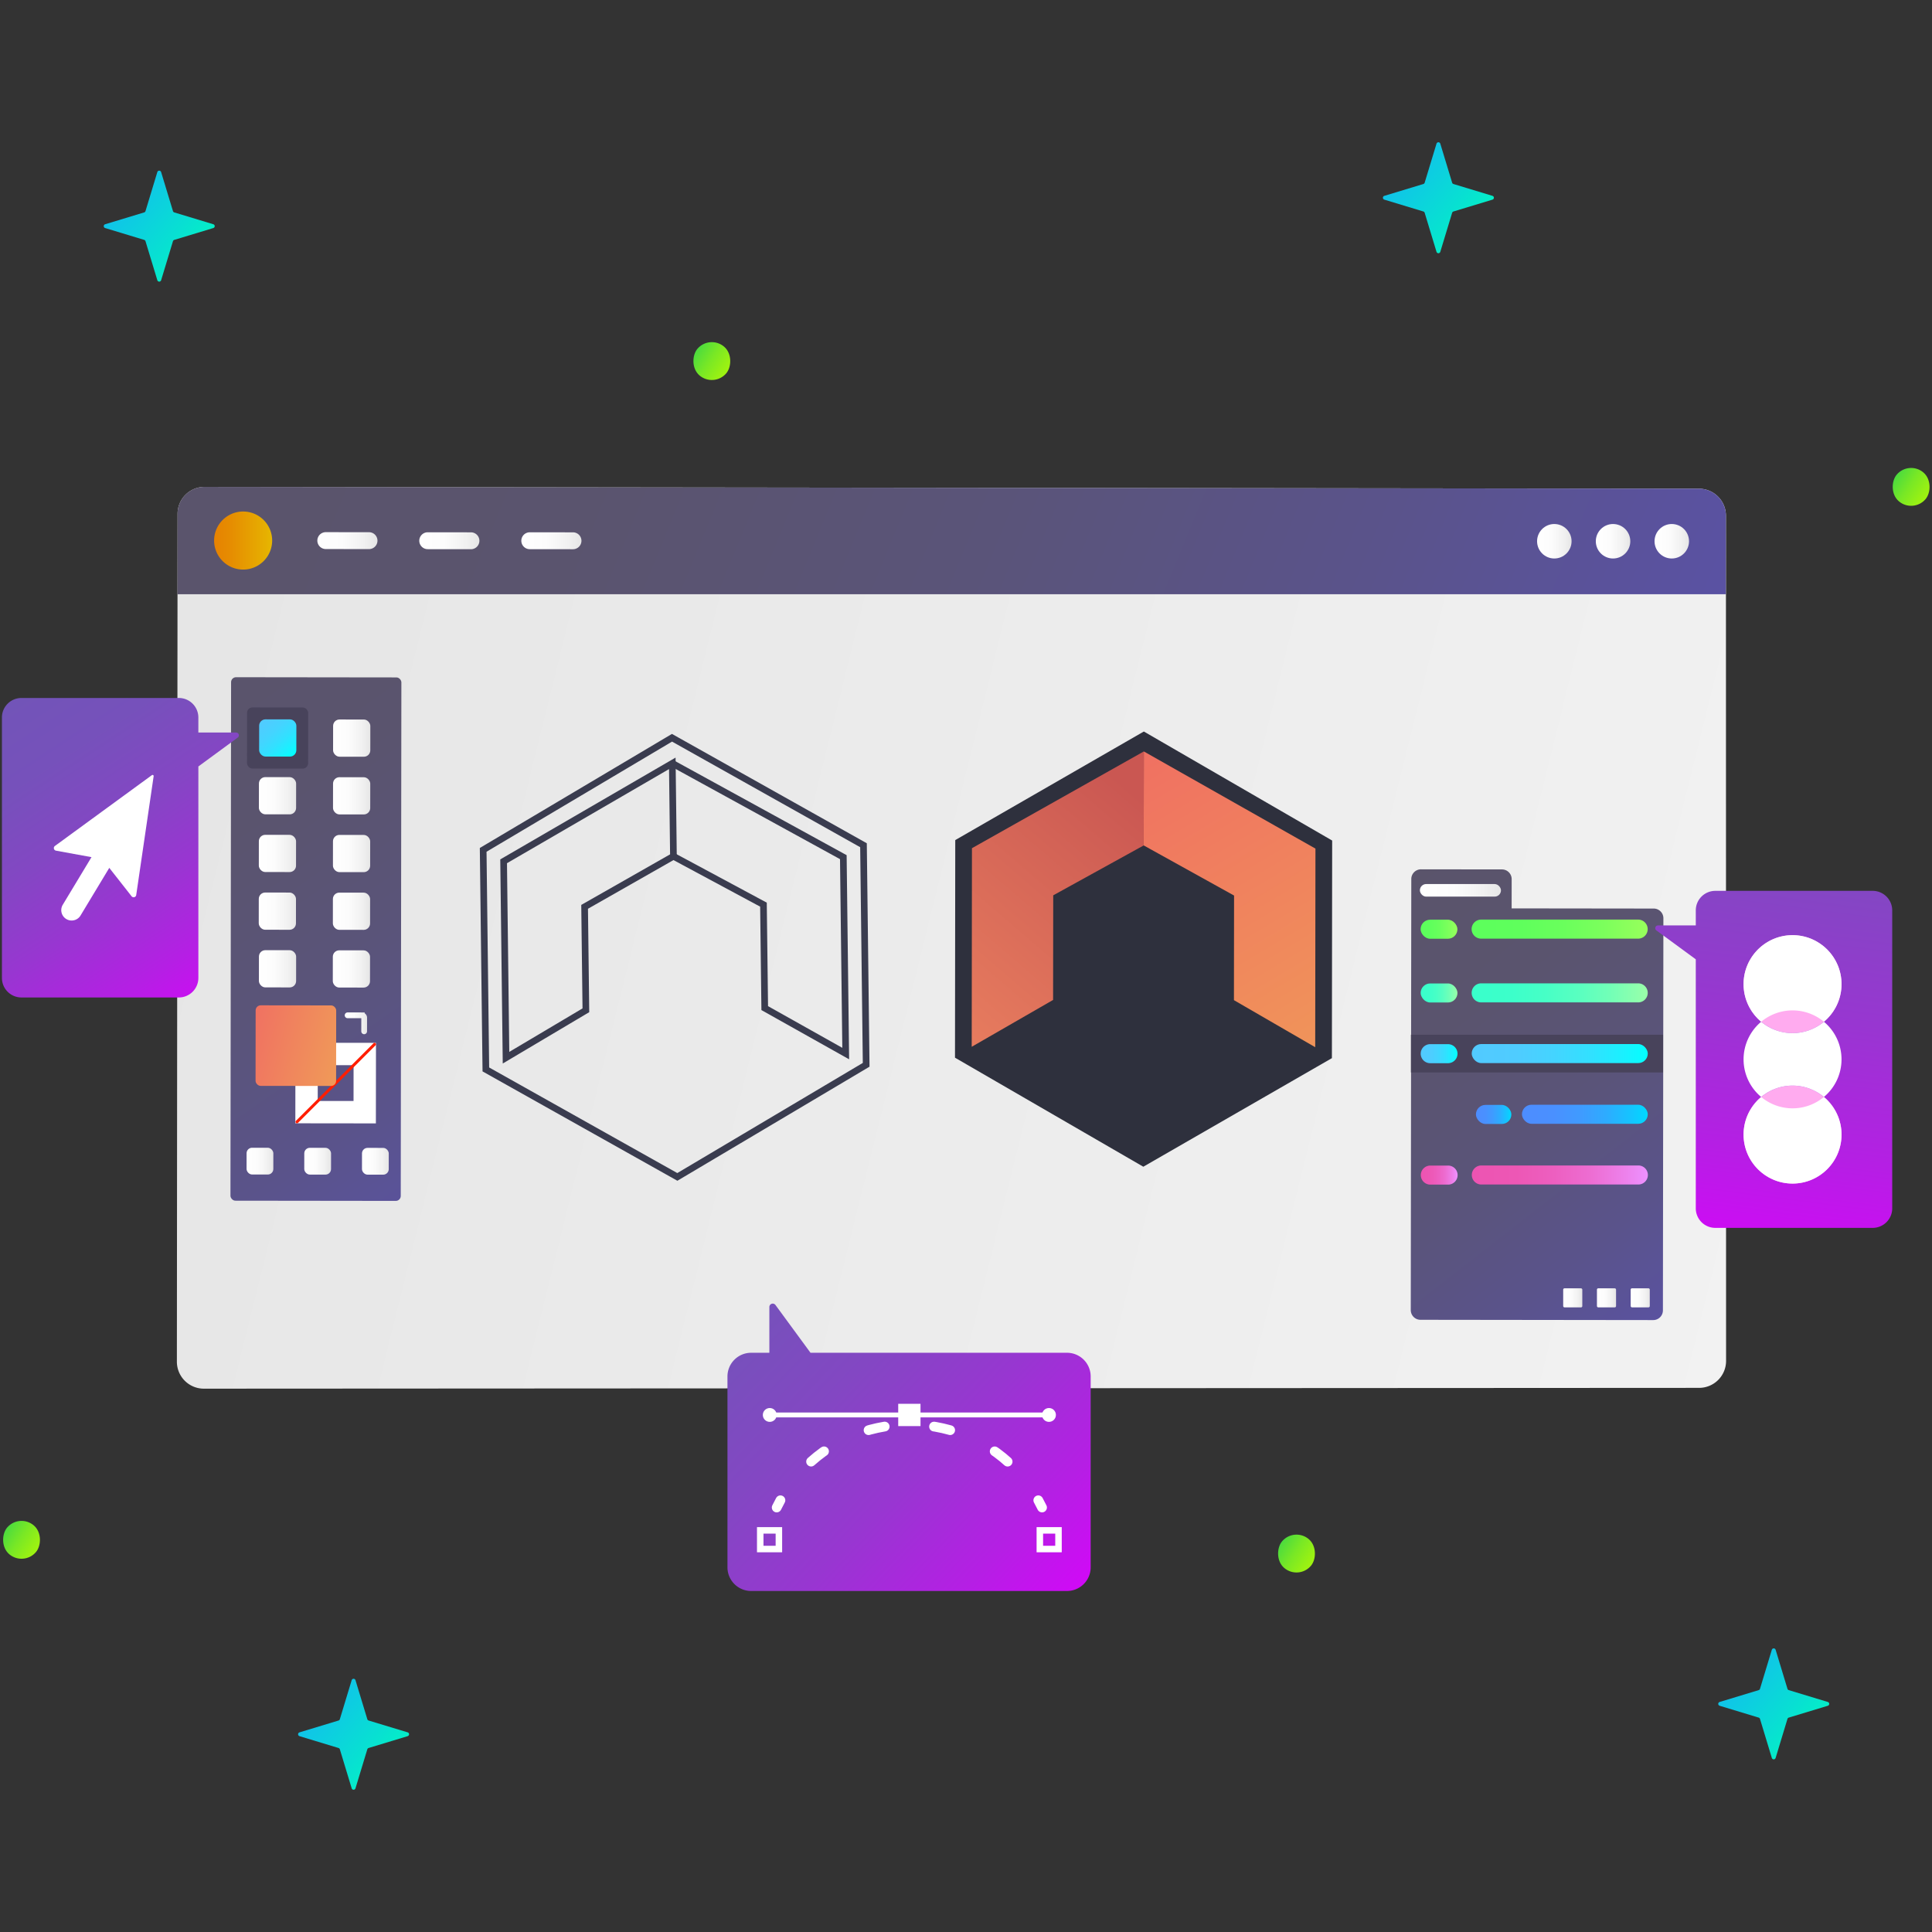 <svg xmlns="http://www.w3.org/2000/svg" xmlns:xlink="http://www.w3.org/1999/xlink" width="501" height="501" viewBox="0 0 501 501"><rect x="0" y="0" width="501" height="501" fill="#333333" stroke="none"/><defs><linearGradient id="a" x1="45.344" y1="193.343" x2="470.516" y2="299.066" gradientUnits="userSpaceOnUse"><stop offset="0" stop-color="#e6e6e6"/><stop offset="1" stop-color="#f2f2f2"/></linearGradient><linearGradient id="b" x1="53.465" y1="62.163" x2="442.382" y2="221.888" gradientUnits="userSpaceOnUse"><stop offset="0" stop-color="#5a546b"/><stop offset="0.277" stop-color="#5a546e"/><stop offset="0.516" stop-color="#5a5479"/><stop offset="0.742" stop-color="#5a538b"/><stop offset="0.958" stop-color="#5a52a4"/><stop offset="0.997" stop-color="#5a52a9"/></linearGradient><linearGradient id="c" x1="82.294" y1="140.195" x2="97.885" y2="140.195" gradientTransform="translate(-0.171 0.11) rotate(-0.07)" gradientUnits="userSpaceOnUse"><stop offset="0" stop-color="#fff"/><stop offset="0.415" stop-color="#fcfcfc"/><stop offset="0.774" stop-color="#f1f1f1"/><stop offset="1" stop-color="#e6e6e6"/></linearGradient><linearGradient id="d" x1="55.521" y1="140.171" x2="70.576" y2="140.171" gradientTransform="translate(-0.171 0.077) rotate(-0.07)" gradientUnits="userSpaceOnUse"><stop offset="0" stop-color="#e68201"/><stop offset="0.312" stop-color="#e68e01"/><stop offset="0.88" stop-color="#e6af01"/><stop offset="1" stop-color="#e6b701"/></linearGradient><linearGradient id="e" x1="108.727" y1="140.227" x2="124.317" y2="140.227" gradientTransform="translate(-0.171 0.142) rotate(-0.07)" xlink:href="#c"/><linearGradient id="f" x1="135.159" y1="140.26" x2="150.749" y2="140.26" gradientTransform="translate(-0.171 0.175) rotate(-0.07)" xlink:href="#c"/><linearGradient id="g" x1="398.592" y1="140.356" x2="407.534" y2="140.356" gradientTransform="matrix(1, 0, 0, 1, 0, 0)" xlink:href="#c"/><linearGradient id="h" x1="413.821" y1="140.356" x2="422.764" y2="140.356" gradientTransform="matrix(1, 0, 0, 1, 0, 0)" xlink:href="#c"/><linearGradient id="i" x1="429.05" y1="140.356" x2="437.993" y2="140.356" gradientTransform="matrix(1, 0, 0, 1, 0, 0)" xlink:href="#c"/><linearGradient id="j" x1="354.065" y1="231.756" x2="443.815" y2="346.985" xlink:href="#b"/><linearGradient id="k" x1="381.615" y1="240.938" x2="427.272" y2="240.938" gradientUnits="userSpaceOnUse"><stop offset="0" stop-color="#5cff5c"/><stop offset="0.282" stop-color="#5fff5c"/><stop offset="0.526" stop-color="#6aff5c"/><stop offset="0.755" stop-color="#7cff5c"/><stop offset="0.976" stop-color="#95ff5c"/><stop offset="1" stop-color="#98ff5c"/></linearGradient><linearGradient id="l" x1="368.2" y1="230.879" x2="389.226" y2="230.879" gradientTransform="matrix(1, 0, 0, 1, 0, 0)" xlink:href="#c"/><linearGradient id="m" x1="368.387" y1="240.964" x2="377.932" y2="240.964" xlink:href="#k"/><linearGradient id="n" x1="381.627" y1="257.468" x2="427.284" y2="257.468" gradientUnits="userSpaceOnUse"><stop offset="0" stop-color="#39ffcb"/><stop offset="0.227" stop-color="#3cffca"/><stop offset="0.423" stop-color="#47ffc6"/><stop offset="0.608" stop-color="#59ffc0"/><stop offset="0.786" stop-color="#72ffb7"/><stop offset="0.958" stop-color="#92ffac"/><stop offset="1" stop-color="#9bffa9"/></linearGradient><linearGradient id="o" x1="368.399" y1="257.494" x2="377.944" y2="257.494" xlink:href="#n"/><linearGradient id="p" x1="381.666" y1="304.695" x2="427.323" y2="304.695" gradientUnits="userSpaceOnUse"><stop offset="0" stop-color="#ed54b2"/><stop offset="0.251" stop-color="#ed57b5"/><stop offset="0.469" stop-color="#ed5fc0"/><stop offset="0.674" stop-color="#ed6dd2"/><stop offset="0.871" stop-color="#ed81eb"/><stop offset="0.997" stop-color="#ed91ff"/></linearGradient><linearGradient id="q" x1="368.439" y1="304.721" x2="377.983" y2="304.721" xlink:href="#p"/><linearGradient id="r" x1="422.861" y1="336.549" x2="427.821" y2="336.549" gradientTransform="matrix(1, 0, 0, 1, 0, 0)" xlink:href="#c"/><linearGradient id="s" x1="414.112" y1="336.552" x2="419.071" y2="336.552" gradientTransform="matrix(1, 0, 0, 1, 0, 0)" xlink:href="#c"/><linearGradient id="t" x1="405.362" y1="336.554" x2="410.322" y2="336.554" gradientTransform="matrix(1, 0, 0, 1, 0, 0)" xlink:href="#c"/><linearGradient id="u" x1="368.413" y1="273.236" x2="377.957" y2="273.236" gradientUnits="userSpaceOnUse"><stop offset="0" stop-color="#52caff"/><stop offset="0.25" stop-color="#4fccff"/><stop offset="0.466" stop-color="#44d4ff"/><stop offset="0.67" stop-color="#32e0ff"/><stop offset="0.866" stop-color="#19f1ff"/><stop offset="0.997" stop-color="#04ffff"/></linearGradient><linearGradient id="v" x1="381.64" y1="273.21" x2="427.297" y2="273.21" xlink:href="#u"/><linearGradient id="w" x1="394.668" y1="288.947" x2="427.294" y2="288.947" gradientUnits="userSpaceOnUse"><stop offset="0" stop-color="#4d8dff"/><stop offset="0.251" stop-color="#4a90ff"/><stop offset="0.469" stop-color="#3f9bff"/><stop offset="0.674" stop-color="#2dacff"/><stop offset="0.871" stop-color="#14c5ff"/><stop offset="0.997" stop-color="#00d9ff"/></linearGradient><linearGradient id="x" x1="382.734" y1="288.992" x2="391.922" y2="288.992" xlink:href="#w"/><linearGradient id="y" x1="34.874" y1="175.291" x2="133.751" y2="318.663" gradientTransform="translate(-0.297 0.1) rotate(-0.07)" xlink:href="#b"/><linearGradient id="z" x1="63.939" y1="301.101" x2="70.885" y2="301.101" gradientTransform="translate(-0.367 0.082) rotate(-0.07)" xlink:href="#c"/><linearGradient id="aa" x1="78.904" y1="301.119" x2="85.85" y2="301.119" gradientTransform="translate(-0.367 0.101) rotate(-0.07)" xlink:href="#c"/><linearGradient id="ab" x1="93.869" y1="301.138" x2="100.815" y2="301.138" gradientTransform="translate(-0.367 0.119) rotate(-0.07)" xlink:href="#c"/><linearGradient id="ac" x1="86.376" y1="191.405" x2="96.031" y2="191.405" gradientTransform="translate(-0.233 0.111) rotate(-0.07)" xlink:href="#c"/><linearGradient id="ad" x1="67.137" y1="206.347" x2="76.792" y2="206.347" gradientTransform="translate(-0.252 0.088) rotate(-0.07)" xlink:href="#c"/><linearGradient id="ae" x1="86.357" y1="206.37" x2="96.013" y2="206.37" gradientTransform="translate(-0.252 0.111) rotate(-0.07)" xlink:href="#c"/><linearGradient id="af" x1="67.118" y1="221.312" x2="76.774" y2="221.312" gradientTransform="translate(-0.27 0.088) rotate(-0.07)" xlink:href="#c"/><linearGradient id="ag" x1="86.339" y1="221.335" x2="95.994" y2="221.335" gradientTransform="translate(-0.27 0.111) rotate(-0.07)" xlink:href="#c"/><linearGradient id="ah" x1="67.1" y1="236.277" x2="76.755" y2="236.277" gradientTransform="translate(-0.288 0.088) rotate(-0.07)" xlink:href="#c"/><linearGradient id="ai" x1="86.321" y1="236.3" x2="95.976" y2="236.3" gradientTransform="translate(-0.288 0.111) rotate(-0.07)" xlink:href="#c"/><linearGradient id="aj" x1="67.082" y1="251.242" x2="76.737" y2="251.242" gradientTransform="translate(-0.306 0.088) rotate(-0.07)" xlink:href="#c"/><linearGradient id="ak" x1="86.303" y1="251.265" x2="95.958" y2="251.265" gradientTransform="translate(-0.307 0.111) rotate(-0.07)" xlink:href="#c"/><linearGradient id="al" x1="66.254" y1="184.748" x2="75.888" y2="195.904" gradientTransform="translate(-0.233 0.088) rotate(-0.07)" xlink:href="#u"/><linearGradient id="am" x1="89.396" y1="265.363" x2="95.183" y2="265.363" gradientTransform="matrix(1, 0, 0, 1, 0, 0)" xlink:href="#c"/><linearGradient id="an" x1="63.905" y1="267.925" x2="89.427" y2="274.348" gradientTransform="translate(-0.331 0.094) rotate(-0.07)" gradientUnits="userSpaceOnUse"><stop offset="0" stop-color="#f07062"/><stop offset="1" stop-color="#f09b58"/></linearGradient><linearGradient id="ao" x1="525.533" y1="549.868" x2="581.183" y2="643.194" gradientTransform="translate(-223.734 -360.279) rotate(0.07)" xlink:href="#an"/><linearGradient id="ap" x1="517.261" y1="564.04" x2="450.896" y2="641.467" gradientTransform="translate(-223.734 -360.279) rotate(0.07)" gradientUnits="userSpaceOnUse"><stop offset="0" stop-color="#ca5752"/><stop offset="0.234" stop-color="#d36356"/><stop offset="1" stop-color="#f08762"/></linearGradient><linearGradient id="aq" x1="452.299" y1="335.883" x2="475.117" y2="160.947" gradientUnits="userSpaceOnUse"><stop offset="0" stop-color="#d0f"/><stop offset="0.013" stop-color="#da02fd"/><stop offset="0.216" stop-color="#b51fe4"/><stop offset="0.418" stop-color="#9836d1"/><stop offset="0.617" stop-color="#8347c3"/><stop offset="0.813" stop-color="#7651bb"/><stop offset="1" stop-color="#7254b8"/></linearGradient><linearGradient id="ar" x1="281.283" y1="424.864" x2="174.693" y2="323.809" xlink:href="#aq"/><linearGradient id="as" x1="59.483" y1="265.757" x2="3.96" y2="181.331" xlink:href="#aq"/><linearGradient id="at" x1="-3.478" y1="393.541" x2="17.143" y2="406.893" gradientTransform="translate(-259.602 100.572) rotate(-40.802)" gradientUnits="userSpaceOnUse"><stop offset="0" stop-color="#00c568"/><stop offset="0.109" stop-color="#26d053"/><stop offset="0.261" stop-color="#53dd3a"/><stop offset="0.414" stop-color="#79e825"/><stop offset="0.565" stop-color="#96f015"/><stop offset="0.714" stop-color="#abf609"/><stop offset="0.86" stop-color="#b8fa02"/><stop offset="1" stop-color="#bcfb00"/></linearGradient><linearGradient id="au" x1="175.703" y1="87.877" x2="196.324" y2="101.23" gradientTransform="translate(-16.323 143.373) rotate(-40.802)" xlink:href="#at"/><linearGradient id="av" x1="77.049" y1="437.024" x2="105.698" y2="461.87" gradientUnits="userSpaceOnUse"><stop offset="0" stop-color="#13b9f0"/><stop offset="0.232" stop-color="#10c4e8"/><stop offset="0.633" stop-color="#08e0d2"/><stop offset="1" stop-color="#00ffba"/></linearGradient><linearGradient id="aw" x1="327.324" y1="397.109" x2="347.945" y2="410.462" gradientTransform="translate(-181.541 317.599) rotate(-40.802)" xlink:href="#at"/><linearGradient id="ax" x1="486.705" y1="120.5" x2="507.326" y2="133.853" gradientTransform="translate(37.94 354.523) rotate(-40.802)" xlink:href="#at"/><linearGradient id="ay" x1="445.317" y1="429.144" x2="473.966" y2="453.99" xlink:href="#av"/><linearGradient id="az" x1="358.362" y1="38.582" x2="387.011" y2="63.428" xlink:href="#av"/><linearGradient id="ba" x1="26.65" y1="45.946" x2="55.299" y2="70.792" xlink:href="#av"/></defs><title>design</title><g opacity="0"><rect x="0.5" y="0.5" width="500" height="500" fill="none" stroke="#fff" stroke-miterlimit="10"/></g><path d="M46.048,133.245l-.18,219.858a6.996,6.996,0,0,0,7,7.002l387.74-.208a6.996,6.996,0,0,0,6.993-6.998l-.037-219.177a6.996,6.996,0,0,0-6.988-6.995l-387.523-.473A6.996,6.996,0,0,0,46.048,133.245Z" fill="url(#a)"/><path d="M447.534,154.088H46.025l.02-20.846a6.996,6.996,0,0,1,7.005-6.988l387.516.473a6.996,6.996,0,0,1,6.988,7.005Z" fill="url(#b)"/><path d="M84.484,138.005h11.21a2.19,2.19,0,0,1,2.19,2.19v0a2.19,2.19,0,0,1-2.19,2.19h-11.21a2.19,2.19,0,0,1-2.19-2.19v0a2.19,2.19,0,0,1,2.19-2.19Z" transform="translate(0.171 -0.11) rotate(0.07)" fill="url(#c)"/><path d="M63.049,132.644h0a7.528,7.528,0,0,1,7.528,7.528v0a7.528,7.528,0,0,1-7.528,7.528h0a7.528,7.528,0,0,1-7.528-7.528v0a7.528,7.528,0,0,1,7.528-7.528Z" transform="translate(0.171 -0.077) rotate(0.07)" fill="url(#d)"/><path d="M110.917,138.037h11.21a2.19,2.19,0,0,1,2.19,2.19v0a2.19,2.19,0,0,1-2.19,2.19h-11.21a2.19,2.19,0,0,1-2.19-2.19v0A2.19,2.19,0,0,1,110.917,138.037Z" transform="translate(0.171 -0.142) rotate(0.07)" fill="url(#e)"/><path d="M137.349,138.07h11.21a2.19,2.19,0,0,1,2.19,2.19v0a2.19,2.19,0,0,1-2.19,2.19h-11.21a2.19,2.19,0,0,1-2.19-2.19v0a2.19,2.19,0,0,1,2.19-2.19Z" transform="matrix(1, 0.001, -0.001, 1, 0.171, -0.174)" fill="url(#f)"/><circle cx="403.063" cy="140.356" r="4.471" fill="url(#g)"/><circle cx="418.292" cy="140.356" r="4.471" fill="url(#h)"/><circle cx="433.521" cy="140.356" r="4.471" fill="url(#i)"/><path d="M428.833,235.603l-36.84-.045.009-7.583a2.516,2.516,0,0,0-2.513-2.519l-20.997-.026a2.516,2.516,0,0,0-2.519,2.513l-.012,10.099-.04,32.551-.084,69.132a2.516,2.516,0,0,0,2.513,2.519l60.353.074a2.516,2.516,0,0,0,2.519-2.513l.124-101.683A2.516,2.516,0,0,0,428.833,235.603Z" fill="url(#j)"/><path d="M384.085,238.468h40.716a2.47,2.47,0,0,1,2.47,2.47v0a2.47,2.47,0,0,1-2.47,2.47H384.085a2.47,2.47,0,0,1-2.47-2.47v0A2.47,2.47,0,0,1,384.085,238.468Z" fill="url(#k)"/><rect x="368.2" y="229.249" width="21.026" height="3.26" rx="1.63" fill="url(#l)"/><rect x="368.387" y="238.494" width="9.545" height="4.94" rx="2.47" fill="url(#m)"/><path d="M384.097,254.997h40.716a2.47,2.47,0,0,1,2.47,2.47v0a2.47,2.47,0,0,1-2.47,2.47H384.097a2.47,2.47,0,0,1-2.47-2.47v0a2.47,2.47,0,0,1,2.47-2.47Z" fill="url(#n)"/><rect x="368.399" y="255.024" width="9.545" height="4.94" rx="2.47" fill="url(#o)"/><path d="M384.136,302.224h40.716a2.47,2.47,0,0,1,2.47,2.47v0a2.47,2.47,0,0,1-2.47,2.47h-40.716a2.47,2.47,0,0,1-2.47-2.47v0a2.47,2.47,0,0,1,2.47-2.47Z" fill="url(#p)"/><path d="M370.909,302.251h4.604a2.47,2.47,0,0,1,2.47,2.47v0a2.47,2.47,0,0,1-2.47,2.47h-4.604a2.47,2.47,0,0,1-2.47-2.47v0a2.47,2.47,0,0,1,2.47-2.47Z" fill="url(#q)"/><rect x="422.863" y="334.079" width="4.956" height="4.94" rx="0.328" fill="url(#r)"/><rect x="414.114" y="334.081" width="4.956" height="4.94" rx="0.328" fill="url(#s)"/><rect x="405.364" y="334.084" width="4.956" height="4.94" rx="0.328" fill="url(#t)"/><rect x="365.882" y="268.323" width="65.384" height="9.784" fill="#48435b"/><path d="M370.883,270.766H375.487a2.47,2.47,0,0,1,2.47,2.47v0a2.47,2.47,0,0,1-2.47,2.47h-4.604a2.47,2.47,0,0,1-2.47-2.47v0a2.47,2.47,0,0,1,2.47-2.47Z" fill="url(#u)"/><rect x="381.64" y="270.74" width="45.657" height="4.94" rx="2.47" fill="url(#v)"/><rect x="394.668" y="286.477" width="32.626" height="4.94" rx="2.47" fill="url(#w)"/><rect x="382.734" y="286.522" width="9.188" height="4.94" rx="2.47" fill="url(#x)"/><rect x="59.844" y="175.64" width="44.159" height="135.747" rx="1.283" transform="translate(0.297 -0.1) rotate(0.07)" fill="url(#y)"/><path d="M76.61,270.403l-.025,20.887,20.887.025.025-20.887Zm15.068,15.105-9.286-.011.011-9.286,9.286.011Z" fill="#fff"/><rect x="63.941" y="297.63" width="6.941" height="6.941" rx="1.433" transform="translate(0.367 -0.082) rotate(0.07)" fill="url(#z)"/><rect x="78.906" y="297.649" width="6.941" height="6.941" rx="1.433" transform="translate(0.367 -0.1) rotate(0.07)" fill="url(#aa)"/><rect x="93.871" y="297.667" width="6.941" height="6.941" rx="1.433" transform="translate(0.367 -0.119) rotate(0.07)" fill="url(#ab)"/><rect x="86.379" y="186.581" width="9.648" height="9.648" rx="1.656" transform="translate(0.234 -0.111) rotate(0.07)" fill="url(#ac)"/><rect x="67.14" y="201.523" width="9.648" height="9.648" rx="1.656" transform="translate(0.252 -0.088) rotate(0.07)" fill="url(#ad)"/><rect x="86.361" y="201.546" width="9.648" height="9.648" rx="1.656" transform="translate(0.252 -0.111) rotate(0.07)" fill="url(#ae)"/><rect x="67.122" y="216.488" width="9.648" height="9.648" rx="1.656" transform="translate(0.27 -0.088) rotate(0.07)" fill="url(#af)"/><rect x="86.343" y="216.511" width="9.648" height="9.648" rx="1.656" transform="translate(0.27 -0.111) rotate(0.07)" fill="url(#ag)"/><rect x="67.104" y="231.453" width="9.648" height="9.648" rx="1.656" transform="translate(0.288 -0.088) rotate(0.07)" fill="url(#ah)"/><rect x="86.325" y="231.476" width="9.648" height="9.648" rx="1.656" transform="translate(0.288 -0.111) rotate(0.07)" fill="url(#ai)"/><rect x="67.086" y="246.418" width="9.648" height="9.648" rx="1.656" transform="matrix(1, 0.001, -0.001, 1, 0.307, -0.088)" fill="url(#aj)"/><rect x="86.306" y="246.441" width="9.648" height="9.648" rx="1.656" transform="translate(0.307 -0.111) rotate(0.07)" fill="url(#ak)"/><rect x="64.06" y="183.459" width="15.845" height="15.845" rx="1.384" transform="translate(0.234 -0.088) rotate(0.07)" fill="#48435b"/><rect x="67.159" y="186.558" width="9.648" height="9.648" rx="1.656" transform="matrix(1, 0.001, -0.001, 1, 0.234, -0.088)" fill="url(#al)"/><path d="M90.141,263.286l3.682.004a.617.617,0,0,1,.616.618L94.434,267.44" fill="none" stroke-linecap="round" stroke-miterlimit="10" stroke-width="1.49" stroke="url(#am)"/><line x1="77.005" y1="290.914" x2="97.138" y2="270.788" fill="none" stroke="#ff1e00" stroke-linecap="round" stroke-linejoin="bevel" stroke-width="0.748"/><rect x="66.283" y="260.708" width="20.887" height="20.887" rx="1.312" transform="translate(0.331 -0.093) rotate(0.07)" fill="url(#an)"/><polygon points="224.611 276.122 223.918 219.182 174.26 191.313 125.296 220.383 125.989 277.322 175.646 305.192 224.611 276.122" fill="none" stroke="#3a3c4f" stroke-miterlimit="10" stroke-width="1.728"/><polyline points="174.634 222.049 197.979 234.592 198.306 261.42 219.309 273.207 218.689 222.276 174.341 197.945" fill="none" stroke="#3a3c4f" stroke-miterlimit="10" stroke-width="1.728"/><polygon points="174.634 222.049 174.634 222.049 151.601 235.157 151.928 261.984 131.218 274.28 130.598 223.349 174.341 197.945 174.634 222.049" fill="none" stroke="#3a3c4f" stroke-miterlimit="10" stroke-width="1.728"/><polygon points="247.715 217.847 247.646 274.276 296.481 302.551 345.384 274.396 345.453 217.966 296.618 189.692 247.715 217.847" fill="#2e303d"/><polyline points="296.583 219.233 320.015 232.23 319.981 259.357 341.056 271.559 341.119 220.059 296.612 194.86" fill="url(#ao)"/><polygon points="296.582 219.233 296.582 219.233 273.119 232.173 273.086 259.3 251.981 271.45 252.044 219.95 296.612 194.86 296.582 219.233" fill="url(#ap)"/><path d="M490.683,313.345V236.076a5.063,5.063,0,0,0-5.063-5.063H444.809a5.063,5.063,0,0,0-5.063,5.063v3.896h-9.79a.722.722,0,0,0-.427,1.304l10.216,7.492v64.577a5.063,5.063,0,0,0,5.063,5.063h40.811A5.063,5.063,0,0,0,490.683,313.345Z" fill="url(#aq)"/><circle cx="464.838" cy="255.203" r="12.701" fill="#ffabef"/><circle cx="464.838" cy="294.218" r="12.701" fill="#ffabef"/><path d="M472.97,264.957a12.701,12.701,0,1,0-16.265,0,12.695,12.695,0,0,1,16.265,0Z" fill="#fff"/><path d="M472.97,284.464a12.697,12.697,0,0,0,0-19.507,12.696,12.696,0,0,1-16.265,0,12.697,12.697,0,0,0,0,19.507,12.695,12.695,0,0,1,16.265,0Z" fill="#fff"/><path d="M477.535,294.52a12.673,12.673,0,0,0-4.564-10.056,12.696,12.696,0,0,1-16.265,0,12.7,12.7,0,1,0,20.83,10.056Z" fill="#fff"/><path d="M276.69,412.57H194.784a6.14,6.14,0,0,1-6.14-6.14V356.936a6.14,6.14,0,0,1,6.14-6.14h4.725v-11.872a.876.876,0,0,1,1.582-.518l9.086,12.39h66.512a6.14,6.14,0,0,1,6.14,6.14v49.494A6.14,6.14,0,0,1,276.69,412.57Z" fill="url(#ar)"/><path d="M201.409,390.92q.466-.957.971-1.871" fill="none" stroke="#fff" stroke-linecap="round" stroke-miterlimit="10" stroke-width="2.527"/><path d="M210.329,379.02c15.885-14.225,41.668-12.661,55.376,4.691" fill="none" stroke="#fff" stroke-linecap="round" stroke-miterlimit="10" stroke-width="2.527" stroke-dasharray="4.285 12.854"/><path d="M269.248,389.049q.505.914.971,1.871" fill="none" stroke="#fff" stroke-linecap="round" stroke-miterlimit="10" stroke-width="2.527"/><rect x="232.923" y="364.03" width="5.781" height="5.781" fill="#fff"/><rect x="197.141" y="396.852" width="4.838" height="4.838" fill="none" stroke="#fff" stroke-miterlimit="10" stroke-width="1.684"/><rect x="269.648" y="396.852" width="4.838" height="4.838" fill="none" stroke="#fff" stroke-miterlimit="10" stroke-width="1.684"/><line x1="200.556" y1="366.921" x2="271.077" y2="366.921" fill="none" stroke="#fff" stroke-miterlimit="10" stroke-width="1.263"/><circle cx="272.018" cy="366.921" r="1.796" fill="#fff"/><circle cx="199.61" cy="366.921" r="1.796" fill="#fff"/><path d="M.5,253.597V186.061a5.063,5.063,0,0,1,5.063-5.063H46.374a5.063,5.063,0,0,1,5.063,5.063v3.896h9.79a.722.722,0,0,1,.427,1.304l-10.216,7.492v54.844a5.063,5.063,0,0,1-5.063,5.063H5.563A5.063,5.063,0,0,1,.5,253.597Z" fill="url(#as)"/><path d="M14.517,220.59a.679.679,0,0,1-.278-1.216l12.214-8.919,12.939-9.449a.286.286,0,0,1,.451.272l-2.324,15.853-2.194,14.964a.679.679,0,0,1-1.205.321l-5.783-7.362-7.451,12.351a2.693,2.693,0,0,1-3.696.915h0a2.693,2.693,0,0,1-.915-3.696l7.451-12.351Z" fill="#fff"/><rect x="0.5" y="394.387" width="9.817" height="9.817" rx="4.908" transform="matrix(0.757, 0.653, -0.653, 0.757, 262.23, 93.504)" fill="url(#at)"/><rect x="179.682" y="88.723" width="9.817" height="9.817" rx="4.908" transform="translate(106.042 -97.864) rotate(40.802)" fill="url(#au)"/><path d="M105.713,449.229,95.594,446.16a.515.515,0,0,1-.343-.343l-3.069-10.119a.515.515,0,0,0-.985,0l-3.069,10.119a.515.515,0,0,1-.343.343l-10.119,3.069a.515.515,0,0,0,0,.985l10.119,3.069a.515.515,0,0,1,.343.343l3.069,10.119a.515.515,0,0,0,.985,0l3.069-10.119a.515.515,0,0,1,.343-.343l10.119-3.069A.515.515,0,0,0,105.713,449.229Z" fill="url(#av)"/><rect x="331.302" y="397.955" width="9.817" height="9.817" rx="4.908" transform="translate(344.954 -121.789) rotate(40.802)" fill="url(#aw)"/><rect x="490.683" y="121.346" width="9.817" height="9.817" rx="4.908" transform="translate(202.94 -293.157) rotate(40.802)" fill="url(#ax)"/><path d="M473.981,441.348l-10.119-3.069a.515.515,0,0,1-.343-.343l-3.069-10.119a.515.515,0,0,0-.985,0l-3.069,10.119a.515.515,0,0,1-.343.343l-10.119,3.069a.515.515,0,0,0,0,.985l10.119,3.069a.515.515,0,0,1,.343.343l3.069,10.119a.515.515,0,0,0,.985,0l3.069-10.119a.515.515,0,0,1,.343-.343l10.119-3.069A.515.515,0,0,0,473.981,441.348Z" fill="url(#ay)"/><path d="M387.025,50.786l-10.119-3.069a.515.515,0,0,1-.343-.343l-3.069-10.119a.515.515,0,0,0-.985,0l-3.069,10.119a.515.515,0,0,1-.343.343l-10.119,3.069a.515.515,0,0,0,0,.985L369.098,54.84a.515.515,0,0,1,.343.343l3.069,10.119a.515.515,0,0,0,.985,0l3.069-10.119a.515.515,0,0,1,.343-.343l10.119-3.069A.515.515,0,0,0,387.025,50.786Z" fill="url(#az)"/><path d="M55.314,58.151,45.195,55.083a.515.515,0,0,1-.343-.343L41.783,44.621a.515.515,0,0,0-.985,0L37.73,54.739a.515.515,0,0,1-.343.343L27.268,58.151a.515.515,0,0,0,0,.985l10.119,3.069a.515.515,0,0,1,.343.343l3.069,10.119a.515.515,0,0,0,.985,0L44.852,62.548a.515.515,0,0,1,.343-.343l10.119-3.069A.515.515,0,0,0,55.314,58.151Z" fill="url(#ba)"/></svg>